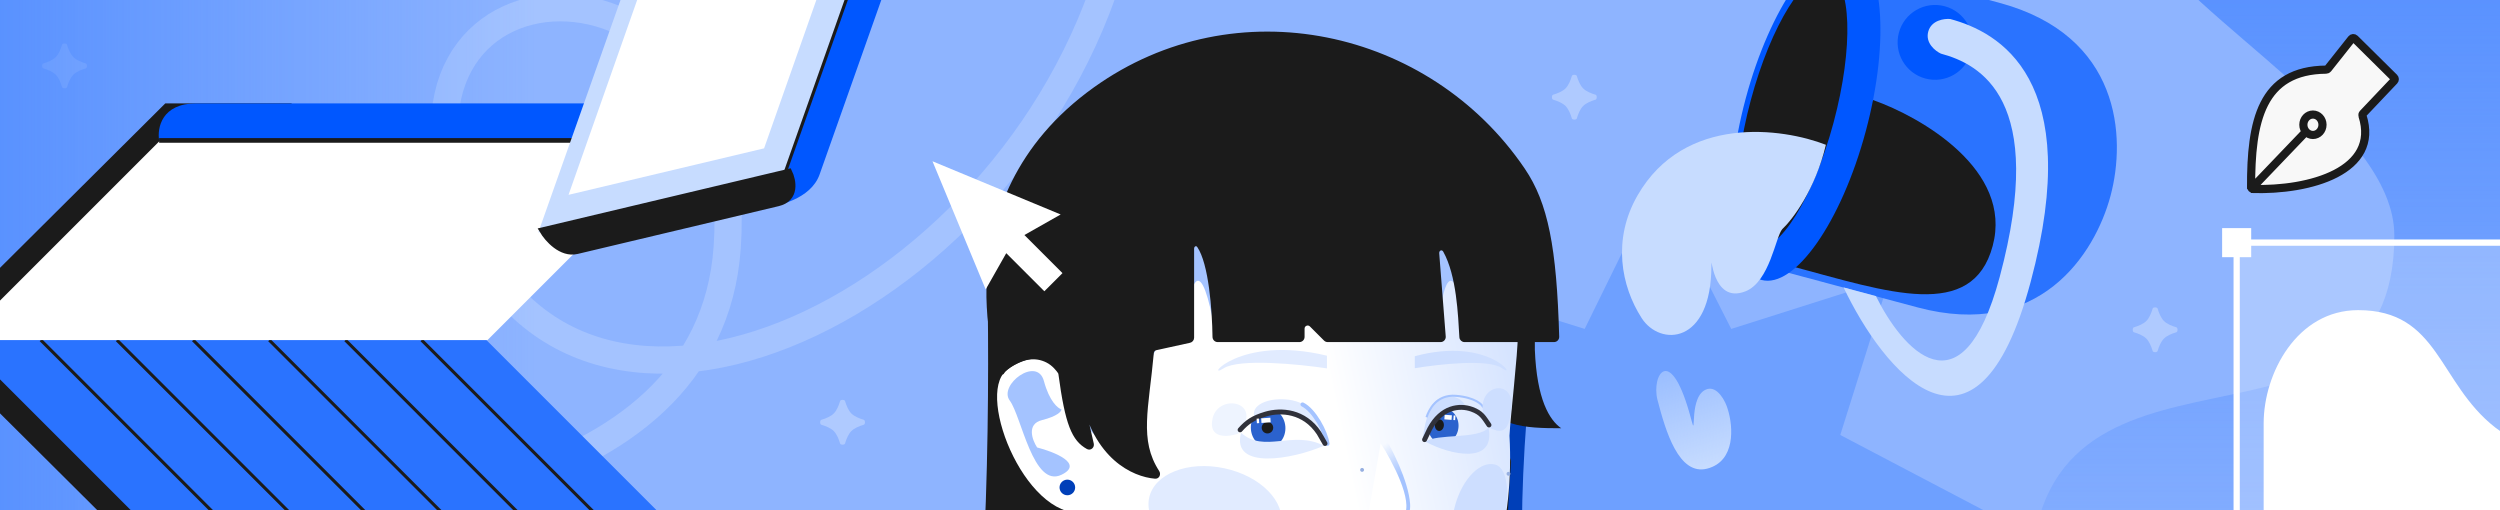 <svg width="1838" height="375" viewBox="0 0 1838 375" fill="none" xmlns="http://www.w3.org/2000/svg">
<g clip-path="url(#clip0_1327_1995)">
<rect width="1838" height="375" fill="#8EB4FF"/>
<path d="M45.639 32.831C45.973 31.698 48.937 31.698 49.271 32.831C50.276 36.238 51.77 39.827 53.927 41.984C56.083 44.141 59.672 45.635 63.079 46.64C64.212 46.974 64.212 49.937 63.079 50.271C59.672 51.276 56.083 52.77 53.927 54.927C51.77 57.084 50.276 60.673 49.271 64.079C48.937 65.212 45.973 65.212 45.639 64.079C44.635 60.673 43.14 57.084 40.984 54.927C38.827 52.77 35.238 51.276 31.831 50.271C30.698 49.937 30.698 46.974 31.831 46.64C35.238 45.635 38.827 44.141 40.984 41.984C43.14 39.827 44.635 36.238 45.639 32.831Z" fill="#D1E0FF" fill-opacity="0.5"/>
<path d="M1760.31 173.161C1760.31 361.956 1493 218.499 1493 429.625V500H1991V-243C1175.89 -127.964 1760.31 14.14 1760.31 173.161Z" fill="url(#paint0_linear_1327_1995)"/>
<path d="M106.956 373.582C243.929 389.787 521.228 374.142 534.638 181.925C551.401 -58.347 253.442 -43.156 343.916 168.063C434.39 379.282 765.189 217.021 825.032 -55.178" stroke="#A4C3FF" stroke-width="20" stroke-linecap="round"/>
<path d="M139.743 396.846C286.612 396.846 175.013 859 339.253 859L394 859L394 -2L-184 -2C-94.51 1407.25 16.036 396.846 139.743 396.846Z" fill="url(#paint1_linear_1327_1995)"/>
<path d="M1165.05 241.819L1218 134L1272.81 241.819L1389.12 204.88L1352.97 319.797L1460 376L1355.23 429.417L1389.12 547.12L1275.6 511.826L1218 618L1164.12 512.595L1046.88 547.12L1083.73 432.203L976 376L1084.89 319.797L1046.88 204.88L1165.05 241.819Z" fill="#6EA0FF"/>
<path d="M1357.69 -28.014L1297.68 195.961L1409.66 225.968C1499.25 249.974 1540.1 187.11 1551.66 143.988C1563.21 100.865 1559.27 25.998 1469.68 1.993L1357.69 -28.014Z" fill="#2A73FF"/>
<path d="M1465.03 180.759C1479.98 124.959 1412.5 85.993 1376.89 73.486L1317.98 195.94C1387.73 214.629 1450.08 236.558 1465.03 180.759Z" fill="#1B1B1B"/>
<ellipse cx="1327.61" cy="84.329" rx="125.774" ry="45.748" transform="rotate(-75 1327.61 84.329)" fill="#0057FF"/>
<ellipse cx="1317.6" cy="81.924" rx="103.73" ry="31.52" transform="rotate(-75 1317.6 81.924)" fill="#1B1B1B"/>
<circle cx="1422.64" cy="31.16" r="27.509" transform="rotate(-75 1422.64 31.16)" fill="#0057FF"/>
<path d="M1417.63 23.292C1415.38 31.706 1422.91 37.56 1426.95 39.435C1455.74 47.148 1505.21 72.864 1470.21 203.505C1442.2 308.018 1398.01 255.951 1379.19 217.683L1355.39 211.305C1384.48 272.498 1452.83 356.909 1492.94 207.225C1533.05 57.541 1469.2 23.464 1433.78 13.971C1429.33 13.572 1419.89 14.878 1417.63 23.292Z" fill="#C7DCFF"/>
<path d="M1204 143.538C1238.37 84.017 1310.58 94.016 1342.39 106.456C1334.61 139.394 1317.79 161.503 1310.35 168.439C1305.41 173.823 1301.21 207.143 1283.2 214.209C1258.22 224.014 1258.22 183.288 1258.22 195.355C1258.22 253.401 1220.48 254.935 1206.94 233.847C1191.85 210.343 1185.18 176.141 1204 143.538Z" fill="#C7DCFF"/>
<path d="M1255.19 344.518C1276.2 339.018 1274.12 313.578 1270.45 301.545C1268.54 294.249 1262.46 284.145 1255.46 285.978C1240.87 289.798 1247.69 324.811 1243.45 308.611C1228.37 250.972 1213.82 275.828 1218.6 294.068C1224.53 316.754 1234.18 350.018 1255.19 344.518Z" fill="url(#paint2_linear_1327_1995)"/>
<path d="M113.813 390.219L113.107 390.219L112.607 389.721L-25.967 251.747L-29.379 251.747C-30.323 254.401 -31.24 258.271 -31.287 262.277C-31.341 266.867 -30.256 271.376 -27.079 274.553C-27.079 274.554 -27.078 274.554 -27.078 274.554L121.484 422.362L149.532 422.362L209.721 422.362L177.577 390.219L113.813 390.219Z" fill="#1B1B1B" stroke="#1B1B1B" stroke-width="3.421"/>
<path d="M504.415 396.832L357.62 250.037L-29.8 250.037L116.996 396.832L504.415 396.832Z" fill="#2A73FF"/>
<path d="M309.949 250.037L456.744 396.832" stroke="#1B1B1B" stroke-width="2.28"/>
<path d="M253.953 250.037L400.748 396.832" stroke="#1B1B1B" stroke-width="2.28"/>
<path d="M197.96 250.037L344.756 396.832" stroke="#1B1B1B" stroke-width="2.28"/>
<path d="M141.966 250.037L288.762 396.832" stroke="#1B1B1B" stroke-width="2.28"/>
<path d="M85.971 250.037L232.767 396.832" stroke="#1B1B1B" stroke-width="2.28"/>
<path d="M29.977 250.037L176.772 396.832" stroke="#1B1B1B" stroke-width="2.28"/>
<path d="M116.237 397.589L-29.802 251.55" stroke="#1B1B1B" stroke-width="3.421"/>
<path d="M114.571 109.854L113.865 109.854L113.365 110.352L-25.209 248.326L-28.621 248.326C-29.565 245.672 -30.483 241.802 -30.53 237.796C-30.584 233.205 -29.498 228.697 -26.321 225.52C-26.321 225.519 -26.32 225.519 -26.32 225.518L122.242 77.71L150.29 77.71L210.478 77.71L178.335 109.854L114.571 109.854Z" fill="#1B1B1B" stroke="#1B1B1B" stroke-width="3.421"/>
<path d="M505.173 103.241L358.377 250.036L-29.042 250.036L117.754 103.241L505.173 103.241Z" fill="white"/>
<path d="M116.998 103.24L504.417 103.24C504.417 94.16 498.969 76 477.177 76L144.238 76C118.814 76 115.484 94.16 116.998 103.24Z" fill="#0057FF"/>
<path d="M503.659 103.24L116.997 103.24" stroke="#1B1B1B" stroke-width="3.421"/>
<path d="M673.704 -151.86L574.871 127.639L561.319 152.556C570.828 151.983 596.081 146.606 602.558 128.288L684.919 -104.627C687.207 -114.573 688.167 -137.942 673.704 -151.86Z" fill="#0057FF"/>
<path d="M395.744 170.946L494.577 -108.553L675.726 -151.618L576.893 127.881L395.744 170.946Z" fill="#C7DCFF"/>
<path d="M576.892 127.881L674.888 -149.249" stroke="#1B1B1B" stroke-width="2.323" stroke-linecap="round"/>
<path d="M417.985 143.24L502.498 -96.697L646.268 -130.875L561.754 109.061L417.985 143.24Z" fill="white"/>
<path d="M580.047 126.408L398.897 169.473C402.524 175.601 412.654 187.174 424.155 184.44L571.95 149.305C585.752 146.024 583.099 132.673 580.047 126.408Z" fill="#1B1B1B" stroke="#1B1B1B" stroke-width="4.645" stroke-linecap="round"/>
<path d="M902.5 326C902 327 900.3 329.1 897.5 329.5" stroke="#A4C3FF" stroke-width="3.311" stroke-linecap="round"/>
<path d="M1077 324C1077.5 325 1079.2 327.1 1082 327.5" stroke="#A4C3FF" stroke-width="3.311" stroke-linecap="round"/>
<path d="M901.01 320.536C899.949 320.889 897.262 321.172 895 319.475" stroke="#A4C3FF" stroke-width="3.311" stroke-linecap="round"/>
<path d="M737.583 510.51C763.456 499.374 740.206 296.774 737.707 190.963C737.634 187.852 740.634 185.668 743.609 186.582L1119.18 301.973C1121.23 302.604 1122.56 304.619 1122.4 306.759C1113.29 425.244 1124.06 488.38 1132.91 511.844C1134.17 515.183 1131.7 518.973 1128.37 517.693C1117.67 513.578 1108.98 501.337 1102.61 485.602V514.607C1102.61 517.136 1100.52 519.251 1098.09 518.553C1093.82 517.327 1090.17 514.412 1087.11 510.611C1083.77 506.46 1071.57 507.856 1070.99 513.155L1070.78 515.104C1070.53 517.427 1068.56 519.187 1066.23 519.187H987.147H843.719H803.328C802.664 519.187 802.125 518.648 802.125 517.983C802.125 516.617 799.763 516.146 799.042 517.307C792.004 528.624 780.888 525.031 774.421 520.487C773.31 519.706 772.723 518.402 772.723 517.043V508.128C772.723 503.09 763.903 500.883 760.602 504.688C738.928 529.677 710.304 522.251 737.583 510.51Z" fill="#003FB8"/>
<path d="M698.135 543.516C724.008 532.38 727.64 329.782 726.196 223.97C726.154 220.859 729.155 218.674 732.129 219.588L781.27 234.686C782.94 235.199 784.173 236.609 784.428 238.337C786.902 255.111 792.373 301.065 797.632 373.443C803.221 450.364 795.303 518.875 790.646 543.516C784.237 562.901 770.289 558.727 762.799 553.392C761.784 552.668 761.243 551.472 761.243 550.226C761.243 545.602 752.376 543.094 748.917 546.162C720.959 570.955 670.196 555.541 698.135 543.516Z" fill="#1B1B1B"/>
<path d="M1054.75 552.193H980.246C977.717 552.193 975.666 550.142 975.666 547.613V300.612C975.666 297.532 978.646 295.33 981.591 296.235L1107.7 334.979C1109.75 335.61 1111.08 337.625 1110.92 339.765C1101.81 458.25 1112.58 521.387 1121.43 544.85C1122.69 548.19 1120.22 551.98 1116.89 550.699C1106.19 546.584 1097.5 534.343 1091.13 518.608V547.613C1091.13 550.142 1089.04 552.257 1086.61 551.559C1082.34 550.333 1078.69 547.418 1075.63 543.617C1072.28 539.466 1060.09 540.862 1059.51 546.161L1059.3 548.11C1059.05 550.433 1057.08 552.193 1054.75 552.193Z" fill="#1B1B1B"/>
<path d="M1147.8 314.844C1139.19 308.864 1129.86 293.796 1128.42 257.201V229.217H1093.26V287.729C1093.26 313.987 1121.96 314.844 1147.8 314.844Z" fill="#1B1B1B"/>
<path d="M1115.93 245.72C1115.93 260.691 1110.47 306.19 1109.77 320.345C1113.43 384.784 1095.42 442.327 1069.58 468.159C1041.6 504.753 1027.26 523.989 990.651 523.989C888.805 523.989 785.434 408.603 775.388 310.299C775.388 177.848 830.684 46.822 932.53 46.822C1034.38 46.822 1115.93 113.27 1115.93 245.72Z" fill="url(#paint3_linear_1327_1995)"/>
<path d="M739.869 272.302C767.428 249.833 794.253 277.335 800.499 285.514V376.109C756.405 387.433 716.719 291.176 739.869 272.302Z" fill="white"/>
<path d="M975.581 270.836V261.508C910.285 245.722 885.171 280.164 899.521 270.836C911.002 263.373 955.011 267.727 975.581 270.836Z" fill="#E1EBFF"/>
<path d="M1040.16 270.727V261.898C1095.24 246.956 1116.42 279.556 1104.32 270.727C1094.63 263.664 1057.51 267.784 1040.16 270.727Z" fill="#CDDEFF"/>
<path d="M869.952 234.924C851.009 244.109 841.968 273.671 839.815 287.305L828.334 237.794L869.952 234.924Z" fill="#A4C3FF"/>
<path d="M891.629 234.958C881.296 183.295 874.408 213.432 872.255 234.958L849.293 167.509L889.476 174.684L891.629 234.958Z" fill="#A4C3FF"/>
<path d="M1077.48 234.958C1067.14 183.295 1060.25 213.432 1058.1 234.958L1035.14 167.509L1075.33 174.684L1077.48 234.958Z" fill="#A4C3FF"/>
<path d="M820.592 335.414C815.855 333.383 798.085 310.148 796.191 313.451L796.913 318.193C796.028 315.537 795.846 314.053 796.191 313.451L793.133 293.374L820.592 335.414Z" fill="#A4C3FF"/>
<g filter="url(#filter0_f_1327_1995)">
<path d="M886.475 408.342C913.223 414.019 937.952 404.275 941.707 386.578C945.463 368.881 926.824 349.933 900.075 344.257C873.327 338.58 848.599 348.325 844.843 366.021C841.088 383.718 859.727 402.666 886.475 408.342Z" fill="#E1EBFF"/>
</g>
<path d="M767.493 280.163C771.512 295.088 777.778 300.254 780.409 300.972C780.409 302.407 777.539 305.995 766.058 308.865C754.578 311.735 758.883 323.455 762.471 328.956C775.386 332.305 797.056 341.011 780.409 349.047C759.6 359.093 750.99 305.995 742.379 294.514C733.769 283.033 762.471 261.507 767.493 280.163Z" fill="#A4C3FF"/>
<g filter="url(#filter1_f_1327_1995)">
<path d="M1104.32 388.24C1098.88 407.592 1090.38 414.699 1079.59 411.663C1068.8 408.627 1064.47 390.478 1069.91 371.125C1075.36 351.773 1088.52 338.545 1099.31 341.581C1110.1 344.617 1109.77 368.887 1104.32 388.24Z" fill="#CDDEFF"/>
</g>
<path d="M933.354 328.928C940.351 328.427 945.563 321.592 944.995 313.661C944.427 305.731 938.294 299.708 931.296 300.209C924.299 300.711 919.087 307.546 919.655 315.477C920.223 323.407 926.356 329.43 933.354 328.928Z" fill="#2B62CD"/>
<path d="M955.535 295.994C964.295 300.121 974.729 317.56 975.939 326.247C970.515 316.164 955.535 292.325 922.1 306.219C919.152 294.744 941.717 290.192 955.535 295.994Z" fill="#E1EBFF"/>
<path d="M975.938 326.247C974.75 317.559 966.089 301.531 957.641 297.381" stroke="#A4C3FF" stroke-width="3.053" stroke-linecap="round"/>
<path d="M910.265 318.885C902.557 321.442 888.016 322.751 891.517 307.533C895.893 288.511 930.105 295.415 910.265 318.885Z" fill="#EEF4FF"/>
<path d="M912.435 318.19C929.479 333.5 950.479 316 973.312 327.688C950.815 337.6 904.932 346.019 912.435 318.19Z" fill="#E1EBFF"/>
<path d="M932.138 318.67C934.471 318.503 936.226 316.477 936.059 314.144C935.892 311.812 933.865 310.056 931.533 310.223C929.2 310.39 927.445 312.417 927.612 314.749C927.779 317.082 929.806 318.837 932.138 318.67Z" fill="#1B1B1B"/>
<path d="M911.718 316.037C916.713 310.409 921.095 307.219 930.506 304.435C941.815 301.091 958.906 302.1 969.711 318.378L974.144 326.083" stroke="#30313A" stroke-width="3.603" stroke-linecap="round"/>
<path d="M933.97 307.087L927.213 307.571L927.455 310.949L934.212 310.465L933.97 307.087Z" fill="white"/>
<path d="M925.525 307.693L923.836 307.814L924.078 311.193L925.767 311.072L925.525 307.693Z" fill="white"/>
<path d="M1060.13 326.067C1053.91 325.622 1049.29 319.503 1049.8 312.399C1050.31 305.296 1055.76 299.898 1061.97 300.343C1068.18 300.788 1072.8 306.907 1072.29 314.011C1071.78 321.114 1066.34 326.512 1060.13 326.067Z" fill="#2B62CD"/>
<path d="M1056.59 293.956C1049.9 298.231 1046.97 314.518 1045.91 323.215C1050.18 313.05 1064.36 295.022 1076.92 297.96C1075.66 293.907 1067.13 287.919 1056.59 293.956Z" fill="#CDDEFF"/>
<path d="M1048.78 306.79C1050.45 301.528 1055.95 289.856 1070.31 291.004C1084.66 292.152 1090.16 297.701 1090.4 299.615" stroke="#A4C3FF" stroke-width="1.527"/>
<path d="M1095.08 314.566L1095.02 314.539C1077.17 285.243 1112.86 274.577 1111.21 298.819C1109.7 320.86 1102.16 317.614 1095.08 314.566Z" fill="#CDDEFF"/>
<path d="M1094.36 314.491C1086.42 323.261 1056.16 318.547 1048.09 324.761C1065.59 334.314 1099.82 342.173 1094.36 314.491Z" fill="#CDDEFF"/>
<path d="M1057.93 316.832C1056.1 316.701 1054.76 314.704 1054.92 312.371C1055.09 310.039 1056.71 308.254 1058.54 308.385C1060.36 308.516 1061.71 310.513 1061.54 312.845C1061.37 315.178 1059.76 316.963 1057.93 316.832Z" fill="#1B1B1B"/>
<path d="M1094.7 312.454C1090.87 306.909 1089.38 303.51 1082.04 300.875C1073.21 297.709 1059.79 298.981 1051.06 315.407L1047.34 323.217" stroke="#30313A" stroke-width="3.603" stroke-linecap="round"/>
<path d="M1062.13 304.945L1067.43 305.325L1067.18 308.703L1061.89 308.324L1062.13 304.945Z" fill="white"/>
<path d="M1068.75 305.421L1070.08 305.516L1069.83 308.894L1068.51 308.8L1068.75 305.421Z" fill="white"/>
<path d="M1001.41 346.895C1002.21 346.895 1002.85 346.253 1002.85 345.46C1002.85 344.667 1002.21 344.025 1001.41 344.025C1000.62 344.025 999.979 344.667 999.979 345.46C999.979 346.253 1000.62 346.895 1001.41 346.895Z" fill="#96AFE1"/>
<path d="M1109.05 349.765C1109.84 349.765 1110.48 349.122 1110.48 348.33C1110.48 347.537 1109.84 346.895 1109.05 346.895C1108.25 346.895 1107.61 347.537 1107.61 348.33C1107.61 349.122 1108.25 349.765 1109.05 349.765Z" fill="#96AFE1"/>
<path d="M1007.15 385.641C1016.72 387.315 1035.57 386.645 1034.42 370.572C1033.27 354.499 1021.02 329.911 1015.04 321.062" stroke="url(#paint4_linear_1327_1995)" stroke-width="4.58" stroke-linecap="round"/>
<path d="M784.716 364.115C787.886 364.115 790.456 361.545 790.456 358.375C790.456 355.204 787.886 352.634 784.716 352.634C781.546 352.634 778.976 355.204 778.976 358.375C778.976 361.545 781.546 364.115 784.716 364.115Z" fill="#003FB8"/>
<path d="M1032.27 379.185C1039.16 368.278 1023.66 339.241 1015.05 326.086L1005 383.49C1011.22 386.599 1025.38 390.091 1032.27 379.185Z" fill="white"/>
<path d="M1120.38 124.423C1137.42 149.557 1143.72 181.975 1145.56 247.588C1145.61 249.304 1144.23 250.744 1142.51 250.744H1076.74C1075.13 250.744 1073.8 249.514 1073.7 247.912C1072.74 231.769 1071.69 202.415 1061.74 184.653C1060.33 182.131 1057.12 183.395 1057.35 186.278L1062.14 247.452C1062.28 249.227 1060.88 250.744 1059.1 250.744H976.128C975.318 250.744 974.542 250.422 973.969 249.85L963.572 239.452C961.648 237.529 958.36 238.891 958.36 241.611V247.691C958.36 249.377 956.993 250.744 955.307 250.744H895.268C893.581 250.744 892.216 249.391 892.196 247.705C891.957 227.897 889.383 193.513 880.861 181.203C879.526 179.275 877.146 180.471 877.146 182.815V248.288C877.146 249.722 876.148 250.963 874.747 251.27L849.924 256.719C848.617 257.006 847.649 258.125 847.529 259.457C843.852 300.338 836.52 323.436 851.562 346.674C852.864 348.687 851.652 351.372 849.263 351.178C833.771 349.915 807.281 338.062 796.818 297.437L803.39 326.252C803.931 328.625 801.61 330.629 799.479 329.452C788.713 323.501 783.883 312.064 778.908 275.031C778.852 274.616 778.712 274.205 778.477 273.859C777.474 272.378 774.326 268.152 769.646 265.812C765.385 263.682 761.035 262.942 756.012 263.66C750.99 264.377 739.652 269.797 737.356 274.389C734.486 280.13 688.411 148.102 804.653 64.867C908.43 -9.443 1050.77 21.814 1120.38 124.423Z" fill="#1B1B1B"/>
<path d="M1120.38 124.423C1137.42 149.557 1143.72 181.975 1145.56 247.588C1145.61 249.304 1144.23 250.744 1142.51 250.744H1076.74C1075.13 250.744 1073.8 249.514 1073.7 247.912C1072.74 231.769 1071.69 202.415 1061.74 184.653C1060.33 182.131 1057.12 183.395 1057.35 186.278L1062.14 247.452C1062.28 249.227 1060.88 250.744 1059.1 250.744H976.128C975.318 250.744 974.542 250.422 973.969 249.85L963.572 239.452C961.648 237.529 958.36 238.891 958.36 241.611V247.691C958.36 249.377 956.993 250.744 955.307 250.744H895.268C893.581 250.744 892.216 249.391 892.196 247.705C891.957 227.897 889.383 193.513 880.861 181.203C879.526 179.275 877.146 180.471 877.146 182.815V248.288C877.146 249.722 876.148 250.963 874.747 251.27L849.924 256.719C848.617 257.006 847.649 258.125 847.529 259.457C843.852 300.338 836.52 323.436 851.562 346.674C852.864 348.687 851.652 351.372 849.263 351.178C832.968 349.85 804.508 336.806 795.325 290.893L803.39 326.252C803.931 328.625 801.61 330.629 799.479 329.452C788.713 323.501 783.883 312.064 778.908 275.031C778.852 274.616 778.712 274.205 778.477 273.859C777.474 272.378 774.326 268.152 769.646 265.812C765.385 263.682 761.035 262.942 756.012 263.66C750.99 264.377 739.652 269.797 737.356 274.389C734.486 280.13 688.411 148.102 804.653 64.867C908.43 -9.443 1050.77 21.814 1120.38 124.423Z" stroke="#1B1B1B" stroke-width="1.527"/>
<path d="M617.639 294.831C617.973 293.698 620.937 293.698 621.271 294.831C622.275 298.238 623.77 301.827 625.927 303.984C628.083 306.141 631.672 307.635 635.079 308.64C636.212 308.974 636.212 311.937 635.079 312.271C631.672 313.276 628.083 314.77 625.927 316.927C623.77 319.084 622.275 322.673 621.271 326.079C620.937 327.212 617.973 327.212 617.639 326.079C616.635 322.673 615.14 319.084 612.984 316.927C610.827 314.77 607.238 313.276 603.831 312.271C602.698 311.937 602.698 308.974 603.831 308.64C607.238 307.635 610.827 306.141 612.984 303.984C615.14 301.827 616.635 298.238 617.639 294.831Z" fill="#D1E0FF" fill-opacity="0.5"/>
<path d="M1155.64 55.831C1155.97 54.698 1158.94 54.699 1159.27 55.831C1160.28 59.238 1161.77 62.827 1163.93 64.984C1166.08 67.141 1169.67 68.635 1173.08 69.64C1174.21 69.974 1174.21 72.937 1173.08 73.271C1169.67 74.276 1166.08 75.77 1163.93 77.927C1161.77 80.084 1160.28 83.673 1159.27 87.079C1158.94 88.212 1155.97 88.212 1155.64 87.079C1154.63 83.673 1153.14 80.084 1150.98 77.927C1148.83 75.77 1145.24 74.276 1141.83 73.271C1140.7 72.937 1140.7 69.974 1141.83 69.64C1145.24 68.635 1148.83 67.141 1150.98 64.984C1153.14 62.827 1154.63 59.238 1155.64 55.831Z" fill="#D1E0FF" fill-opacity="0.5"/>
<path d="M1582.64 226.831C1582.97 225.698 1585.94 225.698 1586.27 226.831C1587.28 230.238 1588.77 233.827 1590.93 235.984C1593.08 238.141 1596.67 239.635 1600.08 240.64C1601.21 240.974 1601.21 243.937 1600.08 244.271C1596.67 245.276 1593.08 246.77 1590.93 248.927C1588.77 251.084 1587.28 254.673 1586.27 258.079C1585.94 259.212 1582.97 259.212 1582.64 258.079C1581.63 254.673 1580.14 251.084 1577.98 248.927C1575.83 246.77 1572.24 245.276 1568.83 244.271C1567.7 243.937 1567.7 240.974 1568.83 240.64C1572.24 239.635 1575.83 238.141 1577.98 235.984C1580.14 233.827 1581.63 230.238 1582.64 226.831Z" fill="#D1E0FF" fill-opacity="0.5"/>
<path d="M767.801 214.138L774.469 207.47L781.138 200.801L753.132 172.795L779.804 157.681L685.561 118.562L724.681 212.804L739.795 186.132L767.801 214.138Z" fill="white"/>
<g filter="url(#filter2_b_1327_1995)">
<rect x="1643.63" y="176.106" width="331.278" height="244.26" fill="white" fill-opacity="0.25"/>
</g>
<path fill-rule="evenodd" clip-rule="evenodd" d="M1652.79 170H1636V186.793H1644.4H1652.79V178.396V170ZM1982.55 170H1965.75V186.793H1982.55V170ZM1965.75 411.207H1974.15H1982.54V428H1965.75V419.603V411.207ZM1652.79 428V411.207H1636V428H1652.79Z" fill="white"/>
<path d="M1636 170V167.71H1633.71V170H1636ZM1652.79 170H1655.08V167.71H1652.79V170ZM1636 186.793H1633.71V189.083H1636V186.793ZM1652.79 186.793V189.083H1655.08V186.793H1652.79ZM1965.75 170V167.71H1963.46V170H1965.75ZM1982.55 170H1984.84V167.71H1982.55V170ZM1965.75 186.793H1963.46V189.083H1965.75V186.793ZM1982.55 186.793V189.083H1984.84V186.793H1982.55ZM1965.75 411.207V408.917H1963.46V411.207H1965.75ZM1982.54 411.207H1984.83V408.917H1982.54V411.207ZM1982.54 428V430.29H1984.83V428H1982.54ZM1965.75 428H1963.46V430.29H1965.75V428ZM1652.79 411.207H1655.08V408.917H1652.79V411.207ZM1652.79 428V430.29H1655.08V428H1652.79ZM1636 411.207V408.917H1633.71V411.207H1636ZM1636 428H1633.71V430.29H1636V428ZM1636 172.29H1652.79V167.71H1636V172.29ZM1638.29 186.793V170H1633.71V186.793H1638.29ZM1644.4 184.503H1636V189.083H1644.4V184.503ZM1652.79 184.503H1644.4V189.083H1652.79V184.503ZM1650.5 178.396V186.793H1655.08V178.396H1650.5ZM1650.5 170V178.396H1655.08V170H1650.5ZM1965.75 172.29H1982.55V167.71H1965.75V172.29ZM1968.04 186.793V170H1963.46V186.793H1968.04ZM1982.55 184.503H1965.75V189.083H1982.55V184.503ZM1980.26 170V186.793H1984.84V170H1980.26ZM1974.15 408.917H1965.75V413.497H1974.15V408.917ZM1982.54 408.917H1974.15V413.497H1982.54V408.917ZM1984.83 428V411.207H1980.25V428H1984.83ZM1965.75 430.29H1982.54V425.71H1965.75V430.29ZM1963.46 419.603V428H1968.04V419.603H1963.46ZM1963.46 411.207V419.603H1968.04V411.207H1963.46ZM1650.5 411.207V428H1655.08V411.207H1650.5ZM1636 413.497H1652.79V408.917H1636V413.497ZM1638.29 428V411.207H1633.71V428H1638.29ZM1652.79 425.71H1636V430.29H1652.79V425.71ZM1652.79 180.686H1965.75V176.107H1652.79V180.686ZM1642.11 186.793V411.207H1646.69V186.793H1642.11ZM1976.44 411.207V186.793H1971.86V411.207H1976.44ZM1965.75 417.314H1652.79V421.893H1965.75V417.314Z" fill="white"/>
<path d="M1664.24 395.178V311.213C1664.24 274.574 1688.67 228.012 1733.7 228.012C1793.24 228.012 1792.48 281.444 1834.46 314.267C1867.32 339.957 1931.4 330.805 1952.01 311.213V395.178H1664.24Z" fill="white"/>
<path d="M1736.9 85.133C1749.66 125.238 1699.17 140.09 1656.5 138.944C1655.67 138.921 1655.01 138.228 1655 137.389C1654.84 88.531 1662.91 51.595 1710.19 51.199C1710.66 51.195 1711.13 50.978 1711.43 50.604L1728.89 28.591C1729.47 27.863 1730.55 27.797 1731.22 28.451L1760.19 57.102C1760.8 57.701 1760.81 58.675 1760.23 59.293L1737.25 83.527C1736.85 83.949 1736.73 84.579 1736.9 85.133Z" fill="#F8F8F8"/>
<path d="M1700.47 84.213C1704.35 84.213 1707.5 87.574 1707.5 91.72C1707.5 95.866 1704.35 99.228 1700.47 99.228C1696.58 99.228 1693.43 95.866 1693.43 91.72C1693.43 87.574 1696.58 84.213 1700.47 84.213Z" fill="#F8F8F8"/>
<path d="M1736.9 85.133C1749.66 125.238 1699.17 140.09 1656.5 138.944C1655.67 138.921 1655.01 138.228 1655 137.389C1654.84 88.531 1662.91 51.595 1710.19 51.199M1736.9 85.133C1736.73 84.579 1736.85 83.949 1737.25 83.527L1760.23 59.293C1760.81 58.675 1760.8 57.701 1760.19 57.102L1731.22 28.451C1730.55 27.797 1729.47 27.863 1728.89 28.591L1711.43 50.604C1711.13 50.978 1710.66 51.195 1710.19 51.199M1736.9 85.133C1749.81 125.706 1697.98 140.433 1655.01 138.897M1710.19 51.199C1662.42 51.599 1654.68 89.293 1655.01 138.897M1655.01 138.897L1694.86 97.296M1700.47 84.213C1704.35 84.213 1707.5 87.574 1707.5 91.72C1707.5 95.866 1704.35 99.228 1700.47 99.228C1696.58 99.228 1693.43 95.866 1693.43 91.72C1693.43 87.574 1696.58 84.213 1700.47 84.213Z" stroke="#1B1B1B" stroke-width="6"/>
</g>
<defs>
<filter id="filter0_f_1327_1995" x="806.198" y="304.475" width="174.155" height="143.649" filterUnits="userSpaceOnUse" color-interpolation-filters="sRGB">
<feFlood flood-opacity="0" result="BackgroundImageFix"/>
<feBlend mode="normal" in="SourceGraphic" in2="BackgroundImageFix" result="shape"/>
<feGaussianBlur stdDeviation="19.082" result="effect1_foregroundBlur_1327_1995"/>
</filter>
<filter id="filter1_f_1327_1995" x="1029.4" y="302.982" width="116.798" height="147.52" filterUnits="userSpaceOnUse" color-interpolation-filters="sRGB">
<feFlood flood-opacity="0" result="BackgroundImageFix"/>
<feBlend mode="normal" in="SourceGraphic" in2="BackgroundImageFix" result="shape"/>
<feGaussianBlur stdDeviation="19.082" result="effect1_foregroundBlur_1327_1995"/>
</filter>
<filter id="filter2_b_1327_1995" x="1637.53" y="170" width="343.49" height="256.473" filterUnits="userSpaceOnUse" color-interpolation-filters="sRGB">
<feFlood flood-opacity="0" result="BackgroundImageFix"/>
<feGaussianBlur in="BackgroundImageFix" stdDeviation="3.053"/>
<feComposite in2="SourceAlpha" operator="in" result="effect1_backgroundBlur_1327_1995"/>
<feBlend mode="normal" in="SourceGraphic" in2="effect1_backgroundBlur_1327_1995" result="shape"/>
</filter>
<linearGradient id="paint0_linear_1327_1995" x1="1700.4" y1="-243" x2="1700.4" y2="500" gradientUnits="userSpaceOnUse">
<stop stop-color="#4182FF"/>
<stop offset="1" stop-color="#4182FF" stop-opacity="0"/>
</linearGradient>
<linearGradient id="paint1_linear_1327_1995" x1="-184" y1="500.415" x2="394" y2="500.415" gradientUnits="userSpaceOnUse">
<stop stop-color="#4182FF"/>
<stop offset="1" stop-color="#4182FF" stop-opacity="0"/>
</linearGradient>
<linearGradient id="paint2_linear_1327_1995" x1="1256.65" y1="344.136" x2="1212.04" y2="197.555" gradientUnits="userSpaceOnUse">
<stop stop-color="#C7DCFF"/>
<stop offset="1" stop-color="#C7DCFF" stop-opacity="0"/>
</linearGradient>
<linearGradient id="paint3_linear_1327_1995" x1="981.323" y1="298.101" x2="1271.21" y2="237.11" gradientUnits="userSpaceOnUse">
<stop stop-color="white"/>
<stop offset="1" stop-color="#A4C3FF"/>
</linearGradient>
<linearGradient id="paint4_linear_1327_1995" x1="1027.96" y1="350.481" x2="1015.04" y2="328.237" gradientUnits="userSpaceOnUse">
<stop stop-color="#A4C3FF"/>
<stop offset="1" stop-color="#A4C3FF" stop-opacity="0"/>
</linearGradient>
<clipPath id="clip0_1327_1995">
<rect width="1838" height="375" fill="white"/>
</clipPath>
</defs>
</svg>
